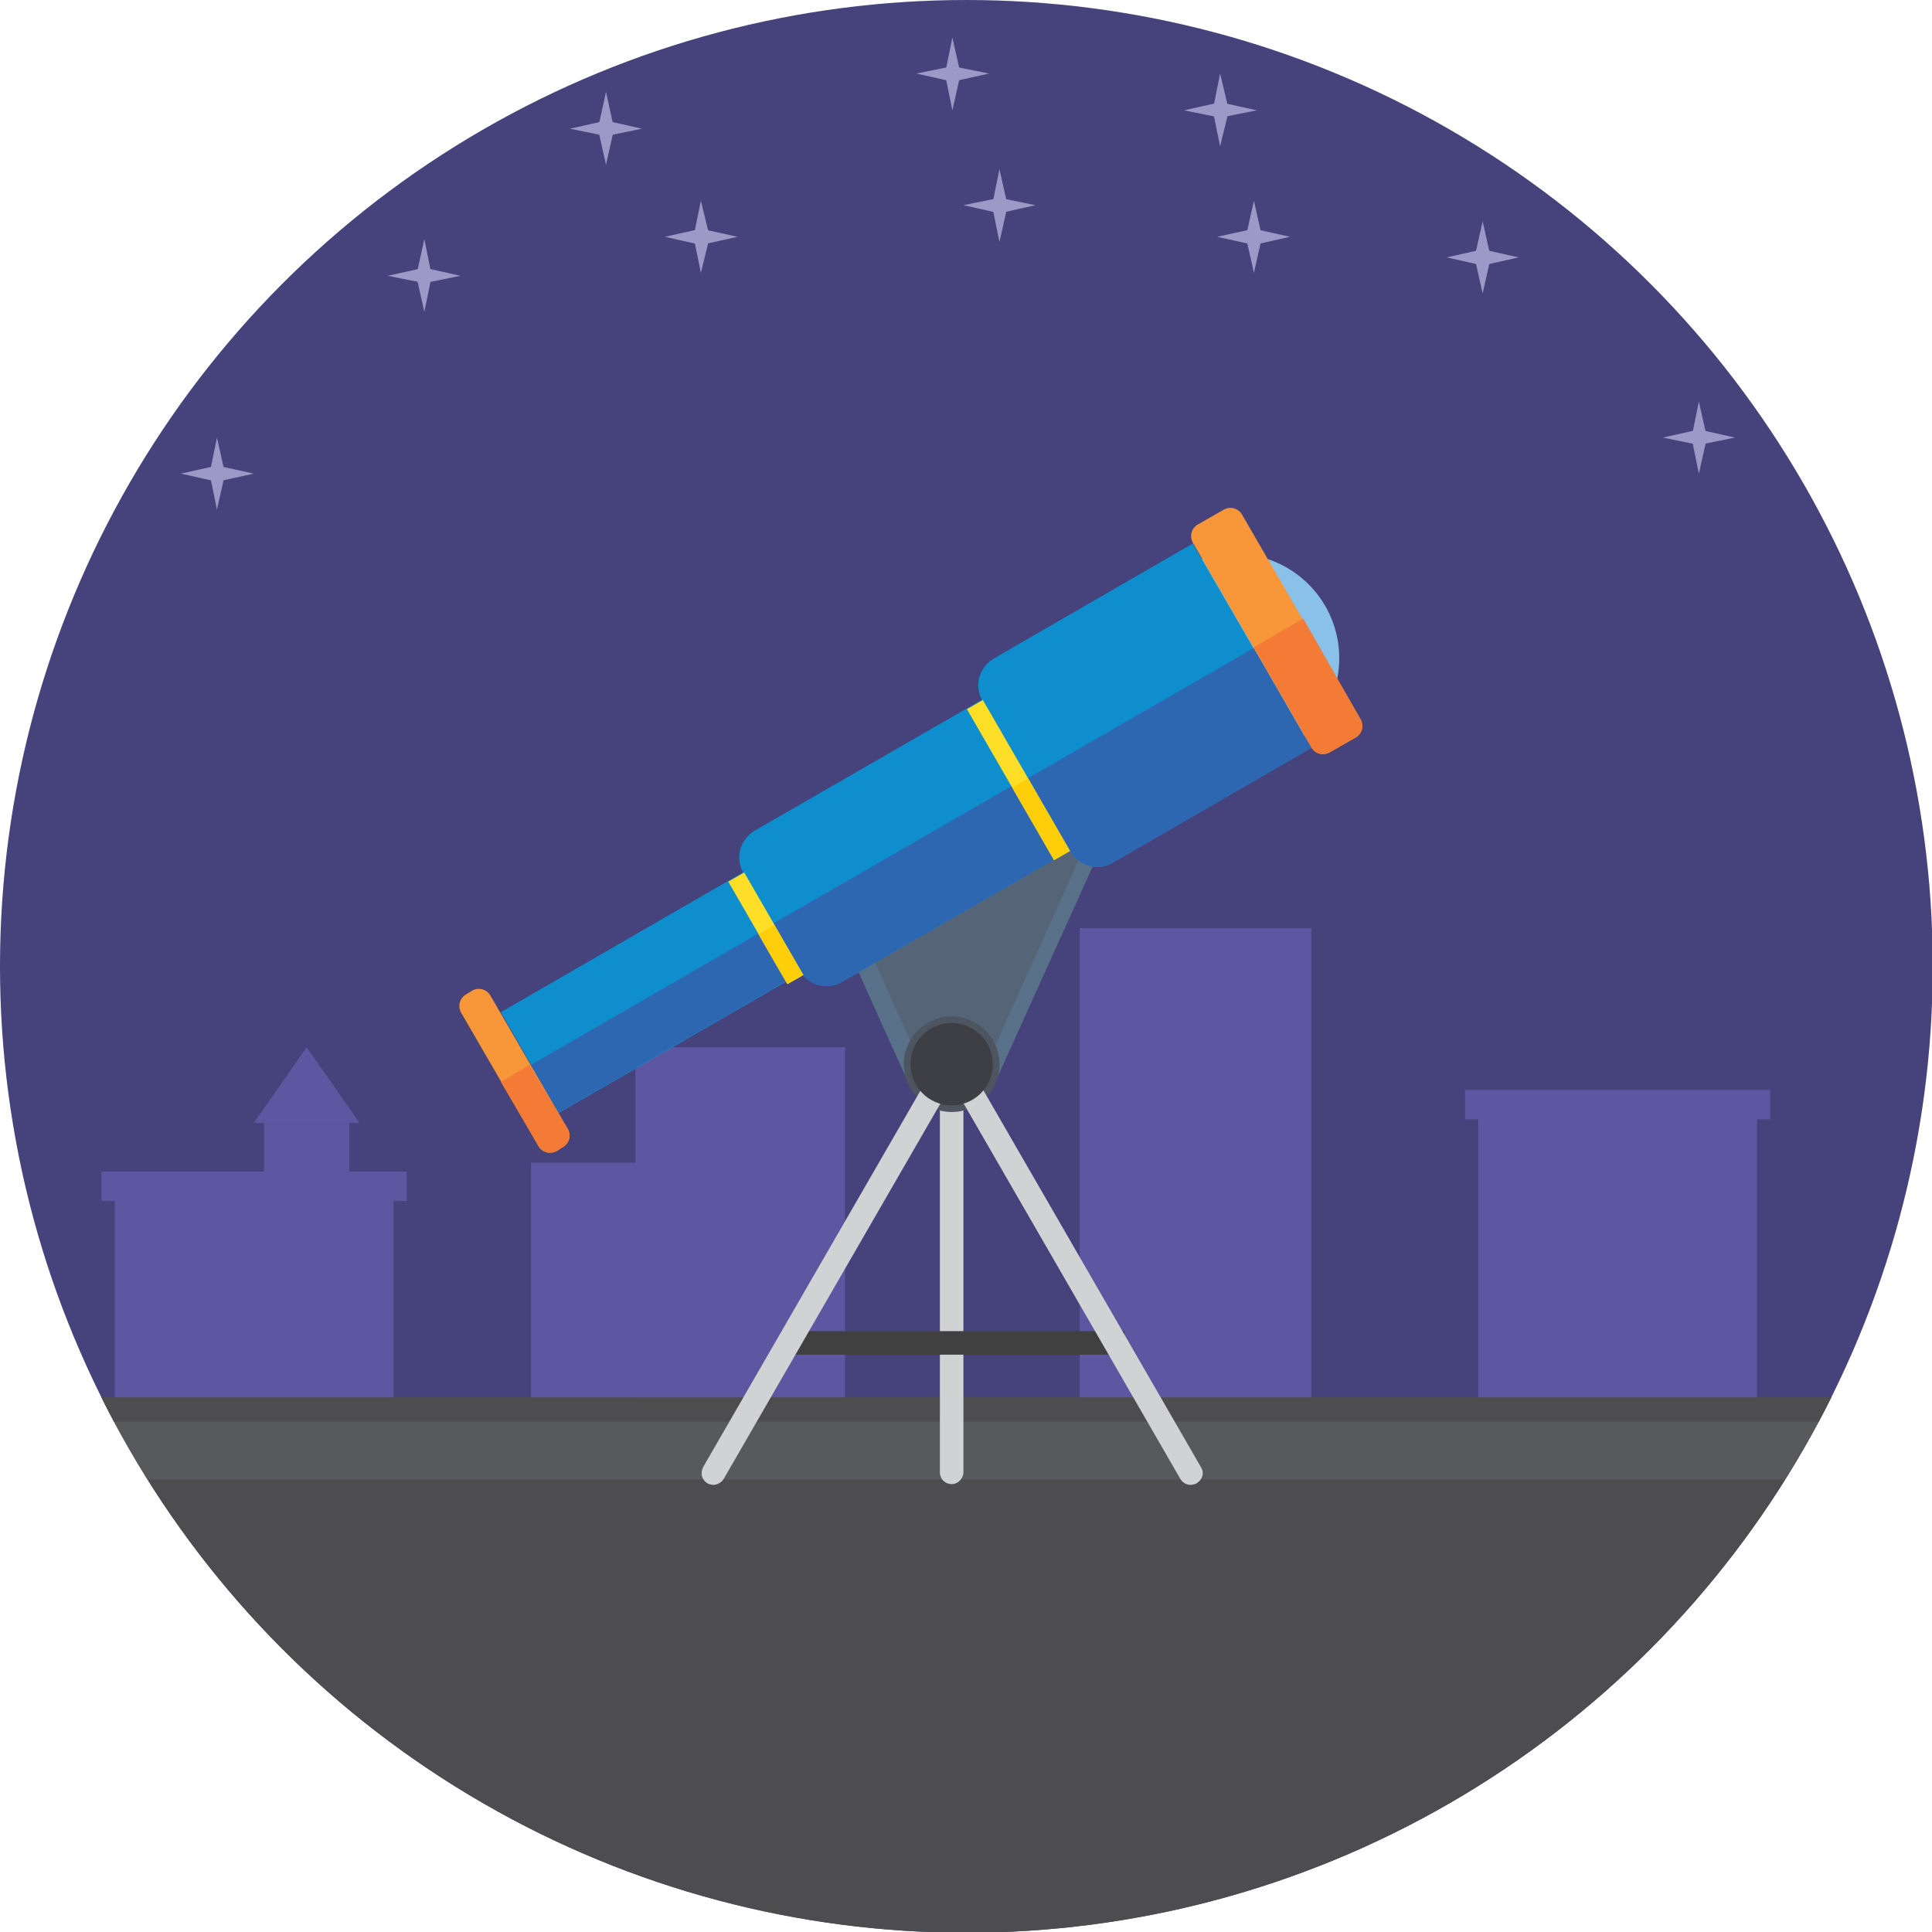 <?xml version="1.0" encoding="utf-8"?>
<!-- Generator: Adobe Illustrator 18.1.1, SVG Export Plug-In . SVG Version: 6.00 Build 0)  -->
<!DOCTYPE svg PUBLIC "-//W3C//DTD SVG 1.1//EN" "http://www.w3.org/Graphics/SVG/1.1/DTD/svg11.dtd">
<svg version="1.1" id="Layer_1" xmlns="http://www.w3.org/2000/svg" xmlns:xlink="http://www.w3.org/1999/xlink" x="0px" y="0px"
	 viewBox="68.6 68.6 262.7 262.7" enable-background="new 68.6 68.6 262.7 262.7" xml:space="preserve">
<g>
	<g>
		<g>
			<g>
				<defs>
					<circle id="SVGID_1_" cx="200" cy="200" r="131.4"/>
				</defs>
				<clipPath id="SVGID_2_">
					<use xlink:href="#SVGID_1_"  overflow="visible"/>
				</clipPath>
				<g clip-path="url(#SVGID_2_)">
					<circle fill="#46427B" cx="200" cy="200" r="131.4"/>
					<rect x="76" y="258.6" fill="#58595B" width="244.3" height="11.2"/>
					<rect x="76" y="258.6" fill="#4D4D4F" width="244.3" height="3.3"/>
					<rect x="155" y="211" fill="#5D57A2" width="28.5" height="47.6"/>
					<rect x="215.4" y="194.8" fill="#5D57A2" width="31.5" height="63.8"/>
					<rect x="76" y="269.8" fill="#4D4D4F" width="244.3" height="61.6"/>
					<circle fill="none" cx="200" cy="200" r="131.4"/>
					<path fill="#D0D2D3" d="M198,270.4c-0.9,0-1.6-0.7-1.6-1.6v-56.2c0-0.9,0.7-1.6,1.6-1.6c0.9,0,1.6,0.7,1.6,1.6v56.2
						C199.6,269.6,198.9,270.4,198,270.4z"/>
					<rect x="174.8" y="249.6" fill="#404041" width="46.7" height="3.2"/>
					<polygon fill="#587088" points="192.5,216.7 180.8,190.7 219.4,181.5 203.5,216.7 					"/>
					<polygon fill="#556476" points="193.5,212.6 183.3,189.9 216.9,181.9 203.1,212.6 					"/>
					<circle fill="#4D5560" cx="198" cy="213.3" r="6.5"/>
					<path fill="#D0D2D3" d="M165.6,270.5c-0.3,0-0.6-0.1-0.8-0.2c-0.8-0.5-1-1.4-0.6-2.2l32.5-56.3c0.5-0.8,1.4-1,2.2-0.6
						c0.8,0.5,1,1.4,0.6,2.2l-32.5,56.3C166.7,270.2,166.1,270.5,165.6,270.5z"/>
					<path fill="#D0D2D3" d="M230.5,270.5c-0.6,0-1.1-0.3-1.4-0.8l-32.5-56.3c-0.5-0.8-0.2-1.7,0.6-2.2c0.8-0.5,1.7-0.2,2.2,0.6
						l32.5,56.3c0.5,0.8,0.2,1.7-0.6,2.2C231.1,270.4,230.8,270.5,230.5,270.5z"/>
					<circle fill="#3D3F45" cx="198" cy="213.3" r="5.6"/>
					<g>
						<circle fill="#8AC1E8" cx="236.5" cy="158.1" r="14.2"/>
						<g>
							<path fill="#0F8ECE" d="M246.9,170.3l-27,15.6c-2,1.2-4.6,0.5-5.8-1.6l-5.6-9.6l-6.3-10.8c-1.2-2-0.5-4.6,1.6-5.8l27-15.6
								L246.9,170.3z"/>
							<path fill="#0F8ECE" d="M214,184.3l-30.9,17.8c-2,1.2-4.6,0.5-5.8-1.6l-3.5-6l-4.1-7.2c-1.2-2-0.5-4.6,1.6-5.8l30.9-17.8
								l6.3,10.8L214,184.3z"/>
							<path fill="#F79739" d="M145.8,222.1c0.5,0.9,0.2,2-0.7,2.5l-0.8,0.5c-0.9,0.5-2,0.2-2.5-0.7l-10.5-18.1
								c-0.5-0.9-0.2-2,0.7-2.5l0.8-0.5c0.9-0.5,2-0.2,2.5,0.7L145.8,222.1z"/>
							
								<rect x="138.1" y="195.6" transform="matrix(-0.866 0.5 -0.5 -0.866 394.984 301.209)" fill="#0F8ECE" width="38.1" height="15.8"/>
							<path fill="#2E67B1" d="M246.9,170.3l-27,15.6c-2,1.2-4.6,0.5-5.8-1.6l-5.7-9.9l30.7-17.7L246.9,170.3z"/>
							<path fill="#2E67B1" d="M214,184.3l-30.9,17.8c-2,1.2-4.6,0.5-5.8-1.6l-3.6-6.3l34.5-19.9L214,184.3z"/>
							
								<rect x="140.1" y="203.4" transform="matrix(-0.866 0.5 -0.5 -0.866 400.571 306.931)" fill="#2E67B1" width="38.1" height="7.5"/>
							<path fill="#F37B35" d="M145.8,222.1c0.5,0.9,0.2,2-0.7,2.5l-0.8,0.5c-0.9,0.5-2,0.2-2.5-0.7l-5.1-8.7l3.9-2.3L145.8,222.1z"
								/>
							<path fill="#F79739" d="M253.6,166.4c0.5,0.9,0.2,2-0.7,2.5l-3.5,2c-0.9,0.5-2,0.2-2.5-0.7l-16.1-27.8
								c-0.5-0.9-0.2-2,0.7-2.5l3.5-2c0.9-0.5,2-0.2,2.5,0.7L253.6,166.4z"/>
							<path fill="#F37B35" d="M253.6,166.4c0.5,0.9,0.2,2-0.7,2.5l-3.5,2c-0.9,0.5-2,0.2-2.5-0.7l-7.8-13.6l6.7-3.9L253.6,166.4z"
								/>
						</g>
						
							<rect x="205.8" y="162.9" transform="matrix(-0.866 0.5 -0.5 -0.866 473.766 222.478)" fill="#FFDE28" width="2.5" height="23.7"/>
						
							<rect x="171.4" y="186.7" transform="matrix(-0.866 0.5 -0.5 -0.866 419.628 277.161)" fill="#FFDE28" width="2.5" height="16.1"/>
						
							<rect x="208.9" y="174.2" transform="matrix(-0.866 0.5 -0.5 -0.866 482.09 230.709)" fill="#FDCE09" width="2.5" height="11.4"/>
						
							<rect x="173.5" y="194.5" transform="matrix(-0.866 0.5 -0.5 -0.866 425.284 282.815)" fill="#FDCE09" width="2.5" height="7.8"/>
					</g>
					<g>
						<polygon fill="#9D99C6" points="234.5,78.6 235.7,83.6 233.5,83.6 						"/>
						<polygon fill="#9D99C6" points="234.5,88.5 233.5,83.6 235.7,83.6 						"/>
						<polygon fill="#9D99C6" points="229.6,83.6 234.5,82.5 234.5,84.6 						"/>
						<polygon fill="#9D99C6" points="239.5,83.6 234.5,84.6 234.5,82.5 						"/>
					</g>
					<g>
						<polygon fill="#9D99C6" points="163.9,95.9 165.1,100.8 162.9,100.8 						"/>
						<polygon fill="#9D99C6" points="163.9,105.7 162.9,100.8 165.1,100.8 						"/>
						<polygon fill="#9D99C6" points="159,100.8 163.9,99.7 163.9,101.9 						"/>
						<polygon fill="#9D99C6" points="168.9,100.8 163.9,101.9 163.9,99.7 						"/>
					</g>
					<g>
						<polygon fill="#9D99C6" points="151,81.1 152.1,86.1 149.9,86.1 						"/>
						<polygon fill="#9D99C6" points="151,91 149.9,86.1 152.1,86.1 						"/>
						<polygon fill="#9D99C6" points="146.1,86.1 151,85 151,87.1 						"/>
						<polygon fill="#9D99C6" points="155.9,86.1 151,87.1 151,85 						"/>
					</g>
					<g>
						<polygon fill="#9D99C6" points="239.1,95.9 240.2,100.8 238,100.8 						"/>
						<polygon fill="#9D99C6" points="239.1,105.7 238,100.8 240.2,100.8 						"/>
						<polygon fill="#9D99C6" points="234.1,100.8 239.1,99.7 239.1,101.9 						"/>
						<polygon fill="#9D99C6" points="244,100.8 239.1,101.9 239.1,99.7 						"/>
					</g>
					<g>
						<polygon fill="#9D99C6" points="98.1,128.1 99.2,133 97.1,133 						"/>
						<polygon fill="#9D99C6" points="98.1,137.9 97.1,133 99.2,133 						"/>
						<polygon fill="#9D99C6" points="93.2,133 98.1,131.9 98.1,134.1 						"/>
						<polygon fill="#9D99C6" points="103.1,133 98.1,134.1 98.1,131.9 						"/>
					</g>
					<g>
						<polygon fill="#9D99C6" points="299.6,123.2 300.7,128.1 298.6,128.1 						"/>
						<polygon fill="#9D99C6" points="299.6,133 298.6,128.1 300.7,128.1 						"/>
						<polygon fill="#9D99C6" points="294.7,128.1 299.6,127 299.6,129.1 						"/>
						<polygon fill="#9D99C6" points="304.5,128.1 299.6,129.1 299.6,127 						"/>
					</g>
					<g>
						<polygon fill="#9D99C6" points="270.2,98.7 271.3,103.6 269.1,103.6 						"/>
						<polygon fill="#9D99C6" points="270.2,108.5 269.1,103.6 271.3,103.6 						"/>
						<polygon fill="#9D99C6" points="265.3,103.6 270.2,102.5 270.2,104.7 						"/>
						<polygon fill="#9D99C6" points="275.1,103.6 270.2,104.7 270.2,102.5 						"/>
					</g>
					<g>
						<polygon fill="#9D99C6" points="126.3,101.1 127.3,106.1 125.2,106.1 						"/>
						<polygon fill="#9D99C6" points="126.3,111 125.2,106.1 127.3,106.1 						"/>
						<polygon fill="#9D99C6" points="121.3,106.1 126.3,105 126.3,107.1 						"/>
						<polygon fill="#9D99C6" points="131.2,106.1 126.3,107.1 126.3,105 						"/>
					</g>
					<g>
						<polygon fill="#9D99C6" points="204.5,91.6 205.6,96.5 203.5,96.5 						"/>
						<polygon fill="#9D99C6" points="204.5,101.5 203.5,96.6 205.6,96.6 						"/>
						<polygon fill="#9D99C6" points="199.6,96.5 204.5,95.5 204.5,97.6 						"/>
						<polygon fill="#9D99C6" points="209.4,96.5 204.5,97.6 204.5,95.5 						"/>
					</g>
					<g>
						<polygon fill="#9D99C6" points="198.1,73.7 199.2,78.6 197.1,78.6 						"/>
						<polygon fill="#9D99C6" points="198.1,83.6 197.1,78.7 199.2,78.7 						"/>
						<polygon fill="#9D99C6" points="193.2,78.6 198.1,77.6 198.1,79.7 						"/>
						<polygon fill="#9D99C6" points="203.1,78.6 198.1,79.7 198.1,77.6 						"/>
					</g>
					<rect x="269.6" y="218.8" fill="#5D57A2" width="37.9" height="39.8"/>
					<rect x="267.8" y="216.8" fill="#5D57A2" width="41.5" height="4"/>
					<rect x="84.2" y="229.7" fill="#5D57A2" width="37.9" height="28.9"/>
					<rect x="82.4" y="227.9" fill="#5D57A2" width="41.5" height="4"/>
					<g>
						<rect x="104.5" y="221.3" fill="#5D57A2" width="11.6" height="11.6"/>
						<polygon fill="#5D57A2" points="110.3,211 117.5,221.3 103.1,221.3 						"/>
					</g>
					<rect x="140.8" y="226.7" fill="#5D57A2" width="28.5" height="31.9"/>
				</g>
			</g>
		</g>
	</g>
</g>
</svg>
